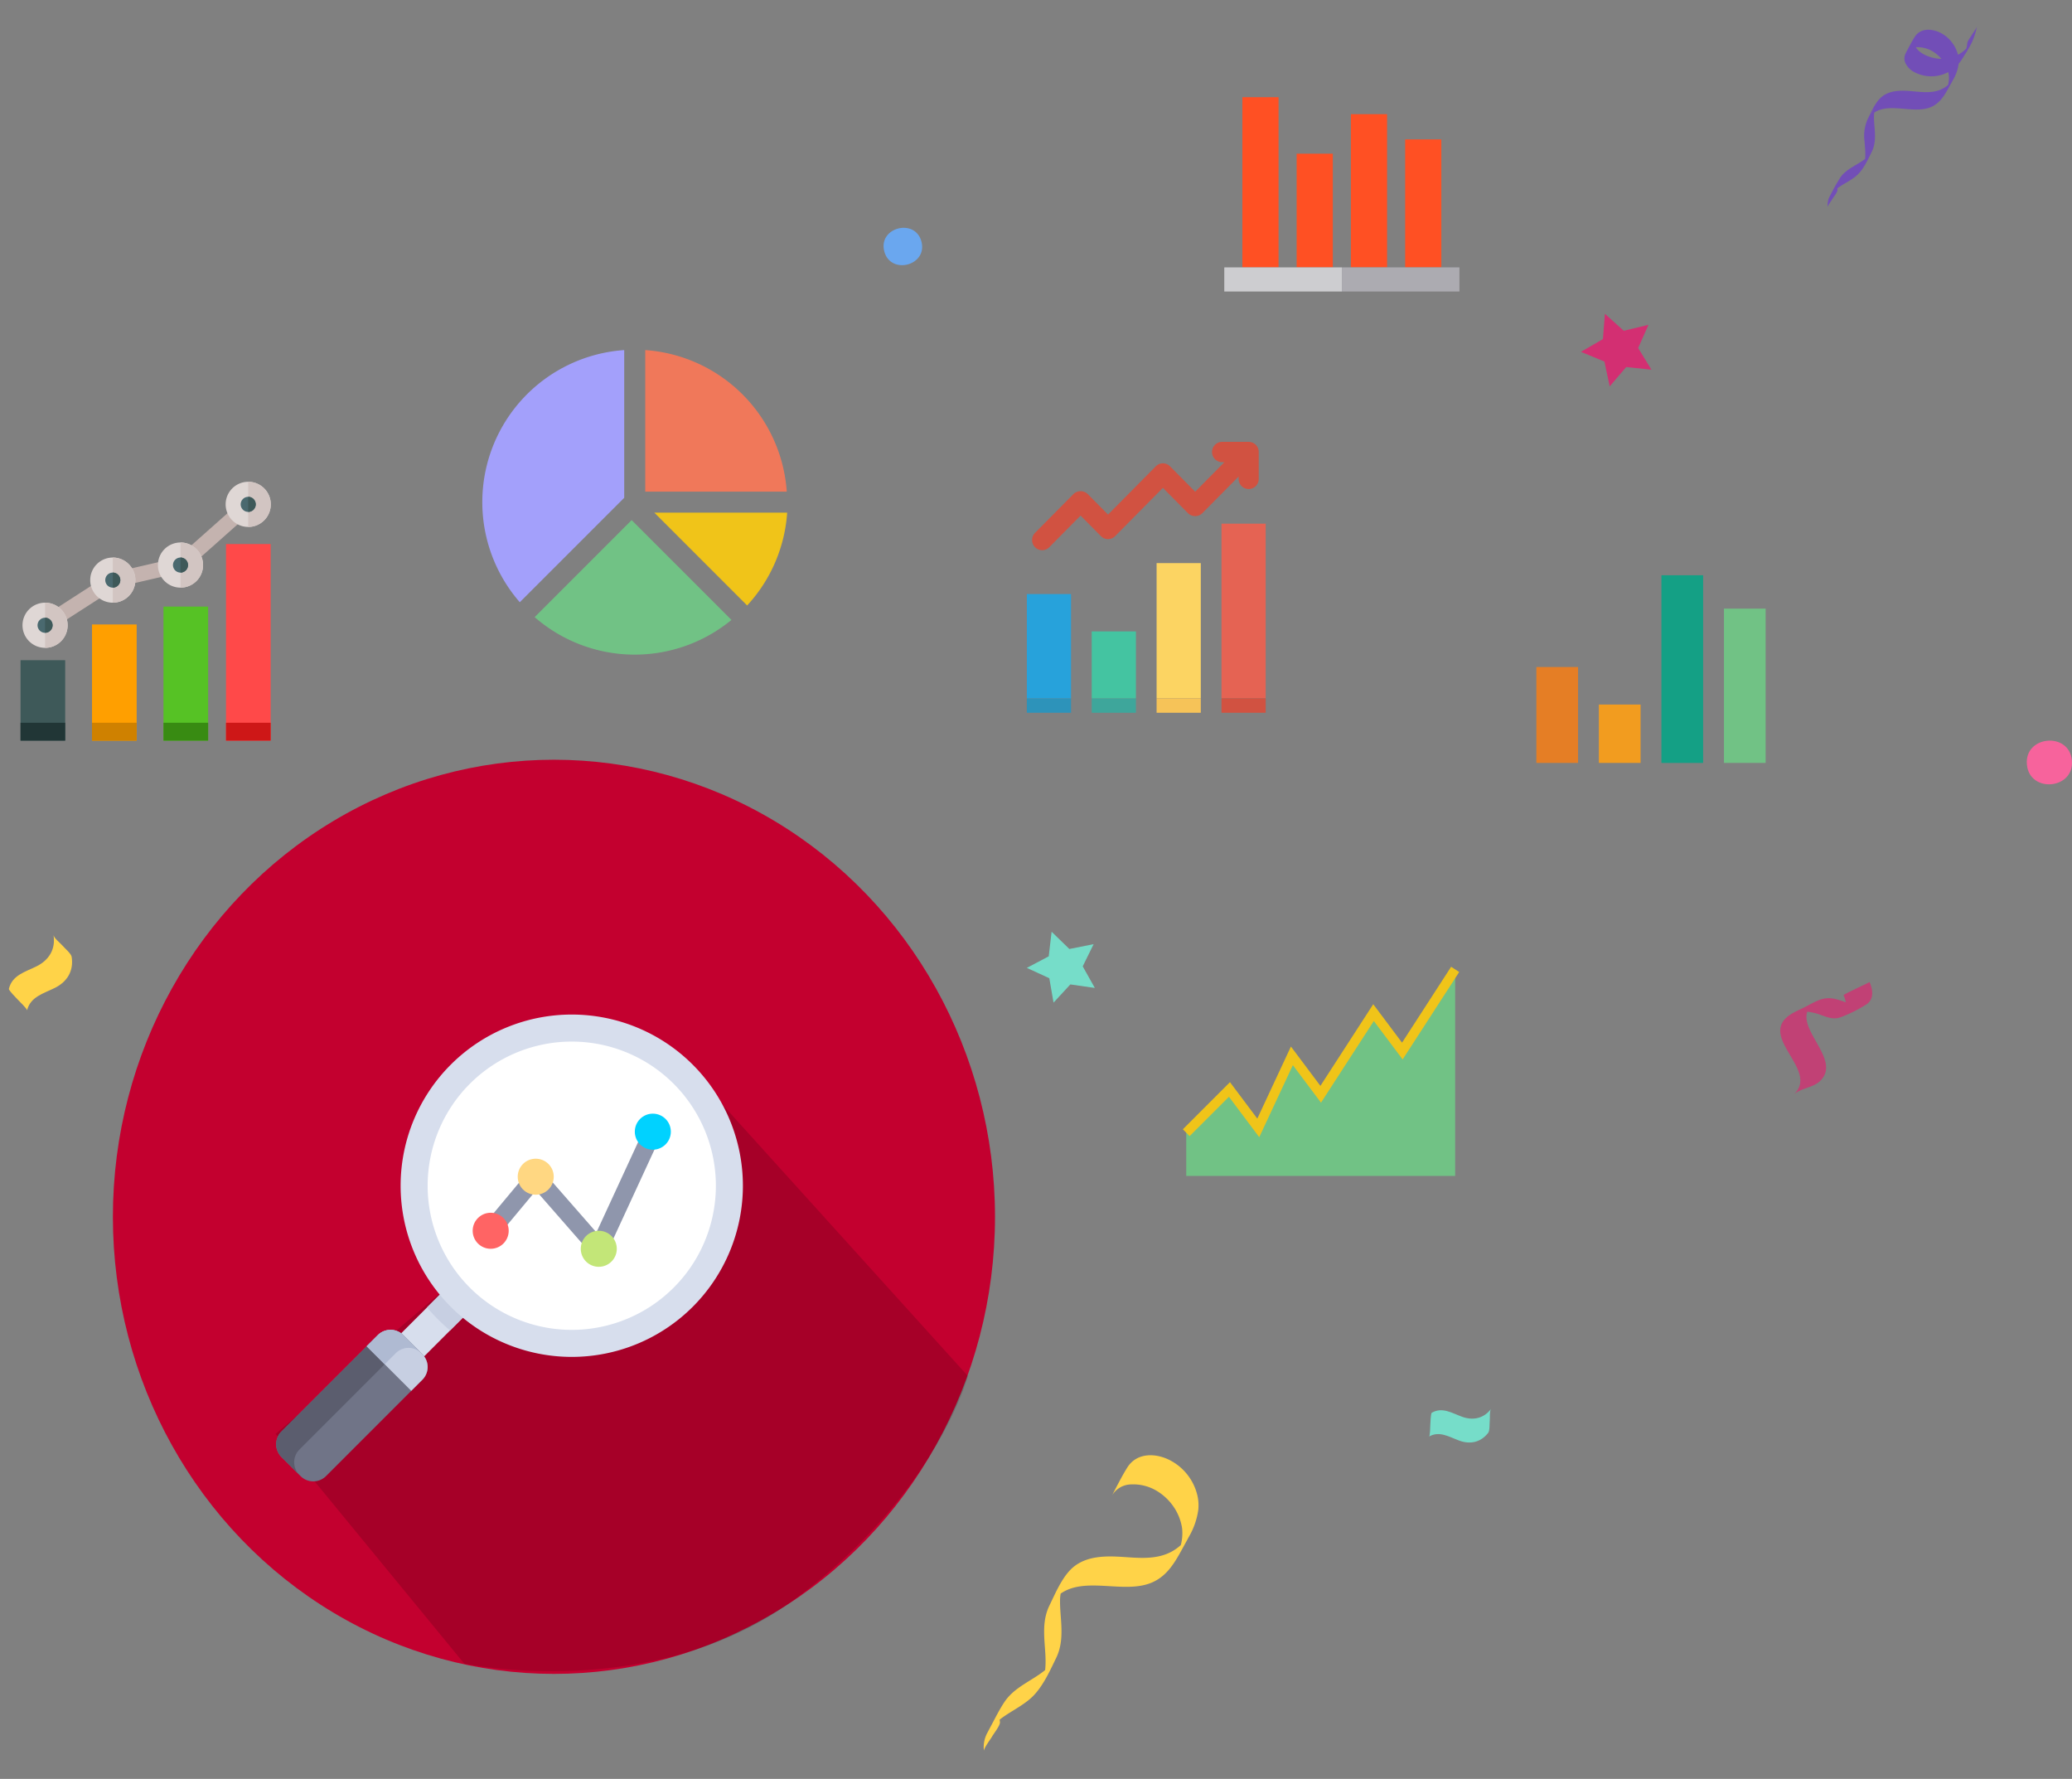 <svg xmlns="http://www.w3.org/2000/svg" width="650.65" height="558.486" viewBox="0 0 650.65 558.486">
    <rect x="0" y="0" width="650.65" height="558.486" fill="#808080" stroke="none"/>
    <defs>
        <style>
            .cls-1{fill:#c3002f}.cls-2{fill:rgba(0,0,0,.15)}.cls-3{fill:#fff}.cls-4{fill:#8f96ac}.cls-5{fill:#d7deed}.cls-6{fill:#c7cfe2}.cls-7{fill:#707487}.cls-8{fill:#5b5d6e}.cls-9{opacity:.97}.cls-10{fill:#afb9d2}.cls-11{fill:#ff6464}.cls-12{fill:#ffd782}.cls-13{fill:#c3e678}.cls-14{fill:#00d2ff}.cls-15{fill:#c4b3af}.cls-16{fill:#dfd7d5}.cls-17{fill:#d2c5c2}.cls-18{fill:#4a696f}.cls-19{fill:#3e5959}.cls-20{fill:#ff4949}.cls-21{fill:#ce1717}.cls-22{fill:#56c225}.cls-23{fill:#388b12}.cls-24{fill:#ff9f00}.cls-25{fill:#cf8100}.cls-26{fill:#213636}.cls-27{fill:#f0785a}.cls-28{fill:#f0c419}.cls-29{fill:#a3a0fb}.cls-30{fill:#71c285}.cls-31{fill:#d15241}.cls-32{fill:#2d93ba}.cls-33{fill:#27a2db}.cls-34{fill:#3ea69b}.cls-35{fill:#44c4a1}.cls-36{fill:#fcd462}.cls-37{fill:#f6c358}.cls-38{fill:#e56353}.cls-39{fill:#14a085}.cls-40{fill:#f29c1f}.cls-41{fill:#e57e25}.cls-42{fill:#ff5023}.cls-43{fill:#cdcdd0}.cls-44{fill:#acabb1}.cls-45,.cls-46{fill:#d32f72}.cls-45,.cls-49,.cls-50{stroke:rgba(0,0,0,0)}.cls-45{opacity:.775}.cls-47{fill:#6aa7ef}.cls-48{fill:#76ddc9}.cls-49,.cls-51{fill:#ffd348}.cls-50{fill:#6a32d6;opacity:.639}.cls-52{fill:#f7639c}
        </style>
    </defs>
    <g id="Confetti-Creative" transform="translate(-301.55 -774.481)">
        <g id="Nissan-Sales-App-Icon" transform="translate(-51.001 1064.5)">
            <ellipse id="Ellipse_21" cx="138.5" cy="143.5" class="cls-1" data-name="Ellipse 21" rx="138.5" ry="143.5" transform="translate(388.001 -51.5)"/>
            <path id="Path_504" d="M-843.762 237.137l84.1 92.989s-9.937 37.183-54.293 70.029S-917.8 420.436-917.8 420.436l-59.237-72.136 65.158-55.75z" class="cls-2" data-name="Path 504" transform="translate(1416.145 -188.142)"/>
            <g id="growth_1_" data-name="growth (1)" transform="translate(439.271 28.5)">
                <ellipse id="Ellipse_16" cx="49.463" cy="49.462" class="cls-3" data-name="Ellipse 16" rx="49.463" ry="49.462" transform="translate(44.016 3.621)"/>
                <path id="Path_421" d="M292.771 148.355a2.833 2.833 0 0 1-2.128-.965l-17.619-20.136L261 141.681a2.828 2.828 0 0 1-4.345-3.621l14.145-16.971a2.826 2.826 0 0 1 2.138-1.018 2.64 2.64 0 0 1 2.163.965l16.93 19.347 15.144-32.811a2.829 2.829 0 0 1 5.137 2.37l-16.971 36.769a2.829 2.829 0 0 1-2.166 1.614 2.687 2.687 0 0 1-.404.03z" class="cls-4" data-name="Path 421" transform="translate(-191.462 -71.989)"/>
                <path id="Rectangle_1476" d="M0 0h10.233v26H0z" class="cls-5" data-name="Rectangle 1476" transform="rotate(45 -76.257 107.736)"/>
                <path id="Path_422" d="M202.44 273.247a59.73 59.73 0 0 0 7.236 7.236l6.472-6.472-7.236-7.236z" class="cls-6" data-name="Path 422" transform="translate(-155.063 -181.299)"/>
                <path id="Path_423" d="M230.293 0a53.74 53.74 0 1 0 53.741 53.74A53.741 53.741 0 0 0 230.293 0zm0 98.994a45.254 45.254 0 1 1 45.256-45.254 45.255 45.255 0 0 1-45.256 45.254z" class="cls-5" data-name="Path 423" transform="translate(-137.47)"/>
                <path id="Path_424" d="M11.9 354.875l-6-6a5.657 5.657 0 0 1 0-8l30.254-30.252a5.657 5.657 0 0 1 8 0l6 6a5.657 5.657 0 0 1 0 8L19.9 354.875a5.657 5.657 0 0 1-8 0z" class="cls-7" data-name="Path 424" transform="translate(-4.243 -209.972)"/>
                <path id="Path_425" d="M11.556 346.533L41.81 316.28a5.657 5.657 0 0 1 8 0l.35.35-.006-.007-6-6a5.657 5.657 0 0 0-8 0L5.9 340.876a5.657 5.657 0 0 0 0 8l5.652 5.651a5.656 5.656 0 0 1 .004-7.994z" class="cls-8" data-name="Path 425" transform="translate(-4.243 -209.972)"/>
                <path id="Path_426" d="M157.293 328.109l3.486-3.485a5.657 5.657 0 0 0 0-8l-6-6a5.657 5.657 0 0 0-8 0l-3.485 3.485z" class="cls-6" data-name="Path 426" transform="translate(-114.868 -209.973)"/>
                <g id="Group_258" class="cls-9" data-name="Group 258" transform="translate(28.425 98.994)">
                    <path id="Path_427" d="M148.95 319.765l3.485-3.485a5.657 5.657 0 0 1 8 0l.349.349-.005-.007-6-6a5.657 5.657 0 0 0-8 0l-3.485 3.485z" class="cls-10" data-name="Path 427" transform="translate(-143.293 -308.966)"/>
                </g>
                <ellipse id="Ellipse_12" cx="5.657" cy="5.657" class="cls-11" data-name="Ellipse 12" rx="5.657" ry="5.657" transform="translate(61.71 62.225)"/>
                <ellipse id="Ellipse_13" cx="5.657" cy="5.657" class="cls-12" data-name="Ellipse 13" rx="5.657" ry="5.657" transform="translate(75.853 45.255)"/>
                <ellipse id="Ellipse_14" cx="5.657" cy="5.657" class="cls-13" data-name="Ellipse 14" rx="5.657" ry="5.657" transform="translate(95.652 67.882)"/>
                <ellipse id="Ellipse_15" cx="5.657" cy="5.657" class="cls-14" data-name="Ellipse 15" rx="5.657" ry="5.657" transform="translate(112.623 31.113)"/>
            </g>
        </g>
        <g id="Retail-Icon" transform="translate(307.742 925.737)">
            <path id="Path_538" d="M65.367 211.76A2.363 2.363 0 0 1 64 207.466l13.543-8.726a2.364 2.364 0 0 1 2.727 3.863l-13.543 8.726a2.365 2.365 0 0 1-1.36.431zm0 0" class="cls-15" data-name="Path 538" transform="translate(-53.542 -167.075)"/>
            <path id="Path_539" d="M205.213 164.694a2.362 2.362 0 0 1-.484-4.674l12.016-2.778a2.363 2.363 0 1 1 .973 4.624l-12.018 2.778a2.371 2.371 0 0 1-.489.05zm0 0" class="cls-15" data-name="Path 539" transform="translate(-171.366 -132.434)"/>
            <path id="Path_540" d="M333.292 68.265a2.363 2.363 0 0 1-1.569-4.128l14.2-12.62a2.361 2.361 0 0 1 3.138 3.53l-14.2 12.621a2.348 2.348 0 0 1-1.569.597zm0 0" class="cls-15" data-name="Path 540" transform="translate(-279.27 -42.896)"/>
            <g id="Group_335" data-name="Group 335" transform="translate(.874)">
                <path id="Path_545" d="M15.588 241a7.088 7.088 0 1 0 7.088 7.088A7.078 7.078 0 0 0 15.588 241zm0 0" class="cls-16" data-name="Path 545" transform="translate(-8.5 -203.041)"/>
                <path id="Path_546" d="M150.588 151a7.088 7.088 0 1 0 7.088 7.088 7.078 7.078 0 0 0-7.088-7.088zm0 0" class="cls-16" data-name="Path 546" transform="translate(-122.236 -127.216)"/>
                <path id="Path_547" d="M285.588 121a7.088 7.088 0 1 0 7.088 7.088 7.078 7.078 0 0 0-7.088-7.088zm0 0" class="cls-16" data-name="Path 547" transform="translate(-235.973 -101.942)"/>
                <path id="Path_548" d="M420.588 0a7.088 7.088 0 1 0 7.088 7.088A7.078 7.078 0 0 0 420.588 0zm0 0" class="cls-16" data-name="Path 548" transform="translate(-349.709)"/>
            </g>
            <path id="Path_549" d="M458.5 14.176V0a7.088 7.088 0 0 1 0 14.176zm0 0" class="cls-17" data-name="Path 549" transform="translate(-386.747)"/>
            <path id="Path_550" d="M445.863 34.725a2.363 2.363 0 1 1 2.363-2.363 2.366 2.366 0 0 1-2.363 2.363zm0 0" class="cls-18" data-name="Path 550" transform="translate(-374.11 -25.275)"/>
            <path id="Path_551" d="M460.863 32.363A2.366 2.366 0 0 0 458.5 30v4.725a2.366 2.366 0 0 0 2.363-2.362zm0 0" class="cls-19" data-name="Path 551" transform="translate(-386.747 -25.275)"/>
            <path id="Path_553" d="M323.5 135.176V121a7.088 7.088 0 1 1 0 14.176zm0 0" class="cls-17" data-name="Path 553" transform="translate(-273.011 -101.942)"/>
            <path id="Path_554" d="M310.863 155.725a2.363 2.363 0 1 1 2.363-2.363 2.366 2.366 0 0 1-2.363 2.363zm0 0" class="cls-18" data-name="Path 554" transform="translate(-260.373 -127.216)"/>
            <path id="Path_555" d="M325.863 153.363A2.366 2.366 0 0 0 323.5 151v4.725a2.366 2.366 0 0 0 2.363-2.362zm0 0" class="cls-19" data-name="Path 555" transform="translate(-273.011 -127.216)"/>
            <path id="Path_557" d="M188.5 165.176V151a7.088 7.088 0 1 1 0 14.176zm0 0" class="cls-17" data-name="Path 557" transform="translate(-159.274 -127.216)"/>
            <path id="Path_558" d="M175.863 185.725a2.363 2.363 0 1 1 2.363-2.363 2.366 2.366 0 0 1-2.363 2.363zm0 0" class="cls-18" data-name="Path 558" transform="translate(-146.637 -152.491)"/>
            <path id="Path_559" d="M190.863 183.363A2.366 2.366 0 0 0 188.5 181v4.725a2.366 2.366 0 0 0 2.363-2.362zm0 0" class="cls-19" data-name="Path 559" transform="translate(-159.274 -152.491)"/>
            <path id="Path_561" d="M53.5 255.176V241a7.088 7.088 0 1 1 0 14.176zm0 0" class="cls-17" data-name="Path 561" transform="translate(-45.538 -203.041)"/>
            <path id="Path_562" d="M40.863 275.725a2.363 2.363 0 1 1 2.363-2.363 2.366 2.366 0 0 1-2.363 2.363zm0 0" class="cls-18" data-name="Path 562" transform="translate(-32.9 -228.315)"/>
            <path id="Path_563" d="M55.863 273.363A2.366 2.366 0 0 0 53.5 271v4.725a2.366 2.366 0 0 0 2.363-2.362zm0 0" class="cls-19" data-name="Path 563" transform="translate(-45.538 -228.315)"/>
            <path id="Rectangle_1492" d="M0 0h14.026v61.715H0z" class="cls-20" data-name="Rectangle 1492" transform="translate(64.778 19.547)"/>
            <path id="Rectangle_1493" d="M0 0h14.026v5.61H0z" class="cls-21" data-name="Rectangle 1493" transform="translate(64.778 75.652)"/>
            <path id="Rectangle_1494" d="M0 0h14.026v42.079H0z" class="cls-22" data-name="Rectangle 1494" transform="translate(45.141 39.184)"/>
            <path id="Rectangle_1495" d="M0 0h14.026v5.61H0z" class="cls-23" data-name="Rectangle 1495" transform="translate(45.141 75.652)"/>
            <path id="Rectangle_1496" d="M0 0h14.026v36.468H0z" class="cls-24" data-name="Rectangle 1496" transform="translate(22.699 44.795)"/>
            <path id="Rectangle_1497" d="M0 0h14.026v5.61H0z" class="cls-25" data-name="Rectangle 1497" transform="translate(22.699 75.652)"/>
            <path id="Rectangle_1498" d="M0 0h14.026v25.247H0z" class="cls-19" data-name="Rectangle 1498" transform="translate(.257 56.016)"/>
            <path id="Rectangle_1499" d="M0 0h14.026v5.61H0z" class="cls-26" data-name="Rectangle 1499" transform="translate(.257 75.652)"/>
        </g>
        <g id="Icon-Graph-WV" transform="translate(453 884.352)">
            <path id="Path_360" d="M31 44.479h44.441A47.859 47.859 0 0 0 31 .038z" class="cls-27" data-name="Path 360" transform="translate(20.169)"/>
            <path id="Path_361" d="M61.871 60.1a47.687 47.687 0 0 0 12.568-29.138H32.733z" class="cls-28" data-name="Path 361" transform="translate(21.296 20.12)"/>
            <path id="Path_362" d="M44.566 46.414V.038A47.845 47.845 0 0 0 11.775 79.2z" class="cls-29" data-name="Path 362"/>
            <path id="Path_363" d="M40.419 32.376L9.962 62.833a47.806 47.806 0 0 0 61.8.883z" class="cls-30" data-name="Path 363" transform="translate(6.481 21.039)"/>
        </g>
        <g id="Graph-NetRevenue" transform="translate(598.396 913.2)">
            <path id="Path_565" d="M105.9 2.564c-.018-.093-.053-.178-.079-.268a3.2 3.2 0 0 0-.1-.328 3.137 3.137 0 0 0-.155-.3c-.045-.084-.082-.171-.135-.251a3.212 3.212 0 0 0-.386-.477l-.007-.009-.019-.016a3.164 3.164 0 0 0-.461-.38c-.081-.054-.168-.092-.252-.138a3.188 3.188 0 0 0-.292-.155 3.124 3.124 0 0 0-.321-.1c-.09-.027-.176-.062-.27-.081a3.152 3.152 0 0 0-.595-.061h-8.4a3.19 3.19 0 0 0 0 6.379h.754L86 15.653 78.1 7.68a3.134 3.134 0 0 0-4.465 0l-15 15.154-6.386-6.449a3.226 3.226 0 0 0-4.466 0L35.716 28.572a3.212 3.212 0 0 0 0 4.511 3.136 3.136 0 0 0 4.466 0l9.833-9.932L56.4 29.6a3.134 3.134 0 0 0 4.465 0l15-15.154 7.894 7.973a3.226 3.226 0 0 0 4.466 0l11.415-11.53v.762a3.158 3.158 0 1 0 6.316 0V3.189a3.222 3.222 0 0 0-.056-.625z" class="cls-31" data-name="Path 565" transform="translate(-7.536)"/>
            <path id="Rectangle_1484" d="M0 0h13.878v4.536H0z" class="cls-32" data-name="Rectangle 1484" transform="translate(25.603 80.514)"/>
            <path id="Rectangle_1485" d="M0 0h13.878v32.733H0z" class="cls-33" data-name="Rectangle 1485" transform="translate(25.603 47.781)"/>
            <path id="Rectangle_1486" d="M0 0h13.878v4.536H0z" class="cls-34" data-name="Rectangle 1486" transform="translate(45.977 80.514)"/>
            <path id="Rectangle_1487" d="M0 0h13.878v21.003H0z" class="cls-35" data-name="Rectangle 1487" transform="translate(45.977 59.511)"/>
            <path id="Rectangle_1488" d="M0 0h13.878v42.444H0z" class="cls-36" data-name="Rectangle 1488" transform="translate(66.351 38.068)"/>
            <path id="Rectangle_1489" d="M0 0h13.878v4.536H0z" class="cls-37" data-name="Rectangle 1489" transform="translate(66.351 80.514)"/>
            <path id="Rectangle_1490" d="M0 0h13.878v54.83H0z" class="cls-38" data-name="Rectangle 1490" transform="translate(86.726 25.685)"/>
            <path id="Rectangle_1491" d="M0 0h13.878v4.536H0z" class="cls-31" data-name="Rectangle 1491" transform="translate(86.726 80.514)"/>
        </g>
        <g id="Icon-Graph-CMP-i" transform="translate(671 1066.337)">
            <path id="Path_367" d="M3 65.272L16.572 51.7l9.048 12.064 10.556-22.62 9.048 12.064 16.588-25.636 9.048 12.064L87.448 14v64.844H3z" class="cls-30" data-name="Path 367" transform="translate(.053 -1.518)"/>
            <path id="Path_368" d="M26.282 66.958l-9.514-12.687L4.425 66.614l-2.132-2.132 14.8-14.8 8.582 11.441L36.232 38.5l9.259 12.347 16.588-25.634 9.048 12.064 15.413-23.82 2.533 1.638-17.762 27.451-9.048-12.064-16.588 25.636-8.837-11.78z" class="cls-28" data-name="Path 368" transform="translate(-.306 -1.794)"/>
        </g>
        <g id="Graph-TdC" transform="translate(782 948.091)">
            <path id="Rectangle_1469" d="M0 0h13.091v58.909H0z" class="cls-39" data-name="Rectangle 1469" transform="translate(41.273 7)"/>
            <path id="Rectangle_1470" d="M0 0h13.091v18.327H0z" class="cls-40" data-name="Rectangle 1470" transform="translate(21.636 47.582)"/>
            <path id="Rectangle_1471" d="M0 0h13.091v30.109H0z" class="cls-41" data-name="Rectangle 1471" transform="translate(2 35.8)"/>
            <path id="Rectangle_1472" d="M0 0h13.091v48.436H0z" class="cls-30" data-name="Rectangle 1472" transform="translate(60.909 17.473)"/>
        </g>
        <g id="Icon-Graph-VME" transform="translate(686 770.179)">
            <path id="XMLID_1447_" d="M0 0h11.36v53.435H0z" class="cls-42" transform="translate(5.68 34.813)"/>
            <path id="XMLID_1450_" d="M0 0h11.36v35.693H0z" class="cls-42" transform="translate(22.721 52.555)"/>
            <path id="XMLID_1453_" d="M0 0h11.36v48.106H0z" class="cls-42" transform="translate(39.761 40.142)"/>
            <path id="XMLID_1456_" d="M0 0h11.36v40.181H0z" class="cls-42" transform="translate(56.801 48.067)"/>
            <path id="XMLID_1459_" d="M34.081 315H0v7.574h36.921V315z" class="cls-43" transform="translate(0 -226.752)"/>
            <path id="XMLID_1460_" d="M226.241 315H195v7.574h36.921V315z" class="cls-44" transform="translate(-158.079 -226.752)"/>
        </g>
        <g id="Group_399" data-name="Group 399" transform="rotate(-126.02 805.37 391.19)">
            <g id="Group_398" data-name="Group 398" transform="translate(180.982 11.801)">
                <g id="Group_397" data-name="Group 397">
                    <path id="Union_27" d="M10.949 35.242a43.3 43.3 0 0 1 1.388-8.627c.014-.063.027-.125.046-.188q-.628 3.983-1.258 7.958l-.053.261.053-.261c-.012.074-.026.142-.031.216 0-.074.019-.142.031-.216l1.258-7.958a.061.061 0 0 1 .01-.031c.573-2.258 2.089-3.331 4.015-4.632a18.733 18.733 0 0 0 3.615-3.03q.274-.31.526-.637-.25.327-.526.637C16.11 13.074 1.111 18.263.037 9.018-.305 6.094 1.83 2.892 1.491 0c1.273 10.9 20.46 1.716 20.925 12.983a11.5 11.5 0 0 1-.04 1.446c-.131 1.514-.5 3.058-.736 4.513-.337 2.074-.488 4.419-1.361 6.364-1.017 2.275-3.045 3.6-4.992 4.948a10.081 10.081 0 0 0 2.232.746c.248.06-1.581 9-1.462 9.02-2.496-.56-5.112-1.893-5.108-4.778zm.123-.6c0-.013.011-.019.015-.032-.004.017-.01.024-.014.037zm.022-.045c.032-.192.068-.378.1-.57-.032.197-.068.382-.1.573zm9.784-11.316a10.573 10.573 0 0 0 .069-1.164 10.573 10.573 0 0 1-.068 1.169zm0 0l1.445-8.858v.014l-1.444 8.849z" class="cls-45" data-name="Union 27"/>
                </g>
            </g>
        </g>
        <path id="Path_502" d="M155.393 52.269l6.9-3.993.621-7.946 5.929 5.327 7.749-1.865-3.234 7.285 4.168 6.794-7.927-.824-5.174 6.063-1.666-7.794z" class="cls-46" data-name="Path 502" transform="translate(642.607 832.67)"/>
        <g id="Group_418" data-name="Group 418" transform="translate(101.824 782.63)">
            <path id="Path_580" d="M489.092 67.751c-1.91-7.529-13.62-4.576-11.7 2.966s13.615 4.576 11.7-2.966z" class="cls-47" data-name="Path 580"/>
        </g>
        <path id="Path_579" d="M112.925 112.141c-.03 3.8-3.287 5.434-5.862 7.592-2.833 2.377-3.848 5.623-2.409 9.1.323.779 2.321 1.78 3 2.287s2.716 1.434 3.043 2.225c-1.441-3.479-.415-6.711 2.409-9.1 2.57-2.174 5.833-3.776 5.86-7.592 0-.447-2.607-1.994-3-2.287s-3.048-1.782-3.043-2.225z" class="cls-48" data-name="Path 579" transform="rotate(-120 753.003 484.821)"/>
        <g id="Group_403" data-name="Group 403" transform="rotate(36 -1427.258 1647.148)">
            <g id="Group_402" data-name="Group 402" transform="translate(15.612 79.732)">
                <path id="Union_25" d="M13.386 102.836c-.091-.536-.162-1.085-.239-1.647-.4-3.024-.964-6.116-1.069-9.169-.183-5.607 3.085-10.3 4.451-15.5a23.81 23.81 0 0 0-1.147-1.794C14.1 72.874 12.6 71.2 11.16 69.47c-2.542-3.071-4.765-6.145-5.467-10.2l-.063-.349.054-.005-.054.005C4.863 54.625 3.548 49 4.8 44.745c1.559-5.283 6.373-8.64 10.681-11.36 4.327-2.728 9.105-5.515 11.392-10.442a15.153 15.153 0 0 0 1.055-3.207 14.5 14.5 0 0 0-2.768-4.5c-.323-.332-.662-.65-1.013-.948a16.337 16.337 0 0 0-6.756-3.448 17 17 0 0 0-5.1-.473 14.4 14.4 0 0 0-8.716 3.573A6.2 6.2 0 0 1 .01 9.719C-.252 4.177 4.711.889 9.574.176a16.779 16.779 0 0 1 13.3 3.8 12.3 12.3 0 0 1 .979.917 13.83 13.83 0 0 1 2 2.638 23.11 23.11 0 0 1 2.6 8.631c.163 1.126.3 2.274.445 3.42.655 5.179 1.4 10.274-1.393 14.981-4.797 8.083-17.999 10.59-21.145 19.669a12.664 12.664 0 0 0 .93 1.609c1.28 1.842 2.775 3.516 4.2 5.231 2.57 3.093 4.867 6.231 5.6 10.323.022.119.043.236.063.361.842 4.662 1.977 10.247.85 14.889-.924 3.831-2.838 7.183-3.883 10.85a8.642 8.642 0 0 1-1.9-4.1 8.642 8.642 0 0 0 1.9 4.1c.154.18.318.353.494.533.75.753.569 4.129.7 5.164.107.869.027 4.362.548 5.118a9.436 9.436 0 0 1-2.476-5.474zm.019 0zm0 0q-.01-.267-.011-.53 0 .263.011.53zm-.05-.639c-.03-.3-.064-.585-.1-.884.035.3.069.585.1.884zm-.057-.438v-.041zm4.67-21.868c-.1-.022-.444-1.337-.814-2.188.37.85.71 2.165.815 2.187zm-.255-2.947a13.577 13.577 0 0 1 .261 2.947 13.578 13.578 0 0 0-.261-2.947c-.206-1.725-.4-3.449-.61-5.179.207 1.729.405 3.453.611 5.178zm-.571.735l-.031-.069zm-.042-5.915q.01.271.01.54.005-.269-.01-.54zM5.683 58.912zm0 0zm-.065-.71a201.379 201.379 0 0 0 0-.002zm-.19-1.752c0-.023 0-.046-.008-.069.003.019.005.046.007.069zm-.04-.35l-.047-.43c.016.135.031.278.047.43zm-.055-.506c-.813-7.36-.615-4.864.816-1.794C5.41 52.209 5 50.777 4.887 50.777s.053 1.254.446 4.812zm.926-1.562zm22.681-32.14c-.228-3.212-.394-5.123-.512-5.729.118.606.285 2.517.512 5.729zm-.686-4.6a8.789 8.789 0 0 1 .079-1.291 8.786 8.786 0 0 0-.079 1.299zm.133-1.3v-.011zm0-.011a.077.077 0 0 0-.012-.019.077.077 0 0 1 .007.02zm-.019-.024zm-27.1 3.594c0-.013 0-.026-.006-.038C.85 16.247.427 12.981.01 9.719a6.2 6.2 0 0 0 3.565 4.221 7.074 7.074 0 0 0-2.289 5.706l.022.237c-.008-.113-.026-.22-.043-.331zm-.173-1C.69 15.691.216 12.794.018 9.907a1.793 1.793 0 0 1-.008-.188c.417 3.261.84 6.528 1.249 9.795a26.143 26.143 0 0 1-.167-.959z" class="cls-49" data-name="Union 25"/>
            </g>
        </g>
        <g id="Group_407" data-name="Group 407" transform="rotate(31 -614.738 1575.071)">
            <g id="Group_406" data-name="Group 406">
                <g id="Group_405" data-name="Group 405">
                    <path id="Union_26" d="M-4144.778-1089.015h.013-.013c-.024-.325-.036-.659-.051-1a55.372 55.372 0 0 1-.132-5.555c.213-3.367 2.513-5.984 3.662-9.015-.183-.39-.388-.771-.606-1.144-.69-1.184-1.524-2.278-2.314-3.4a12.989 12.989 0 0 1-2.8-6.44l-.018-.212h.035v-.428.428h-.035c-.225-2.618-.715-6.061.308-8.537 1.274-3.07 4.456-4.79 7.287-6.16s5.969-2.753 7.673-5.566a8.879 8.879 0 0 0 .841-1.857 8.658 8.658 0 0 0-1.456-2.859 8.994 8.994 0 0 0-.574-.628 10.307 10.307 0 0 0-3.991-2.472 11.02 11.02 0 0 0-3.135-.591 9.145 9.145 0 0 0-5.615 1.613 3.772 3.772 0 0 1-1.966-2.742c.16-3.335 3.429-5.006 6.489-5.14a10.725 10.725 0 0 1 8.029 3.078 7.6 7.6 0 0 1 .554.608 8.465 8.465 0 0 1 1.086 1.7 8.465 8.465 0 0 0-1.086-1.7 7.6 7.6 0 0 0-.554-.608 9.91 9.91 0 0 0 .661-1.26 11.207 11.207 0 0 0 .6-1.8 13.607 13.607 0 0 0-.592-1.479c-.364-.8-.1-2.271-.136-3.135-.029-.8.25-2.427-.073-3.137a19.6 19.6 0 0 1 1.379 7.82v0a7.67 7.67 0 0 1 0 1.593v.008c0 .617-.013 1.226-.025 1.821a12.412 12.412 0 0 1-.174 1.875 13.565 13.565 0 0 1 1.109 5.324c.034.684.051 1.379.077 2.074.106 3.141.271 6.236-1.735 8.886-3.441 4.551-11.777 5.258-14.257 10.5a7.632 7.632 0 0 0 .484 1.019c.687 1.18 1.517 2.272 2.3 3.385 1.415 2.007 2.656 4.022 2.871 6.518.006.072.013.145.018.22.251 2.842.631 6.255-.337 8.966-.8 2.24-2.178 4.131-3.039 6.264a5.107 5.107 0 0 1-.944-2.569 5.107 5.107 0 0 0 .944 2.569c.085.118.176.231.274.349.422.5.115 2.507.137 3.135.016.526-.237 2.613.042 3.1a5.6 5.6 0 0 1-1.215-3.419zm.018-.385c0-.181-.005-.354-.01-.535 0 .181.01.354.01.535zm-.009-.266v-.025.025zm4.17-12.813c-.062 0-.194-.794-.372-1.332.179.539.311 1.333.371 1.333zm.011-1.781a9.5 9.5 0 0 1 0 1.777 9.5 9.5 0 0 0 0-1.777c-.028-1.045-.05-2.089-.077-3.138.027 1.05.049 2.098.077 3.139zm-.394.416l-.029-.083c.011.027.02.056.03.084zm-6.031-13.019c-.085-5.464-.157-4.062.551-2.075-.338-.948-.5-1.762-.564-1.763a31.525 31.525 0 0 0 .014 3.839zm.667-1.764l-.02-.05zm-.031-.082l-.025-.067zm-.038-.1l-.025-.068zm-.025-.068l-.011-.029zm16.055-20.222q0-.673-.024-.911.025.24.025.91zm-.122-.793v-.031c.007.012.007.023.001.033zm.072-.244zm-.905-8.851a4.161 4.161 0 0 1-.378-1.173 4.162 4.162 0 0 0 .378 1.175zm0 0c.009 0 .017-.01.024-.027-.004.014-.012.028-.021.029zm.032-1.671l-.022-.4c.01.123.018.258.03.402zm-.559-.107c.1-.421.206-1.156.305-1.376-.096.221-.2.957-.302 1.378zm.364-1.439zm-14.465 15.28a3.489 3.489 0 0 1-1.484-2.635v.143c0-.066 0-.13-.007-.2v-.026c-.063-1.981-.137-3.963-.205-5.94a3.772 3.772 0 0 0 1.966 2.742c2.474 1.317 6.539.32 8.7-.989a.369.369 0 0 0 .049-.034 10.307 10.307 0 0 1 3.991 2.472 11.131 11.131 0 0 1-3.827 3.835 11.374 11.374 0 0 1-5.622 1.664 6.068 6.068 0 0 1-3.558-1.03zm-1.541-3.3c-.083-1.74-.208-3.5-.165-5.243a1.086 1.086 0 0 1 .007-.114c.068 1.977.142 3.959.205 5.94-.017-.187-.038-.381-.044-.58z" class="cls-50" data-name="Union 26" transform="translate(4427.356 1262.613)"/>
                </g>
            </g>
        </g>
        <path id="Path_577" d="M506.215 185.334c-2.638-3.607-.709-7.441.209-11.289 1.009-4.233-.312-8.011-4.111-10.285-.852-.51-3.444-.052-4.437-.054s-3.577.551-4.439.035c3.8 2.274 5.1 6.049 4.114 10.285-.9 3.859-2.86 7.664-.209 11.289.309.426 3.864.052 4.437.054s4.131-.456 4.437-.035z" class="cls-51" data-name="Path 577" transform="rotate(49.98 -564.185 428.074)"/>
        <g id="Group_404" data-name="Group 404" transform="translate(695.097 860.84)">
            <path id="Path_529" d="M242.938 153.657c.817 9.1 14.954 7.835 14.131-1.276-.817-9.091-14.954-7.835-14.131 1.276z" class="cls-52" data-name="Path 529"/>
        </g>
        <path id="Path_558-2" d="M319.376 162.034l-3.427 6.974 3.8 6.777-7.692-1.1-5.27 5.71-1.327-7.657-7.059-3.248 6.872-3.628.907-7.718 5.574 5.415z" class="cls-48" data-name="Path 558" transform="translate(325.598 908.859)"/>
    </g>
</svg>
